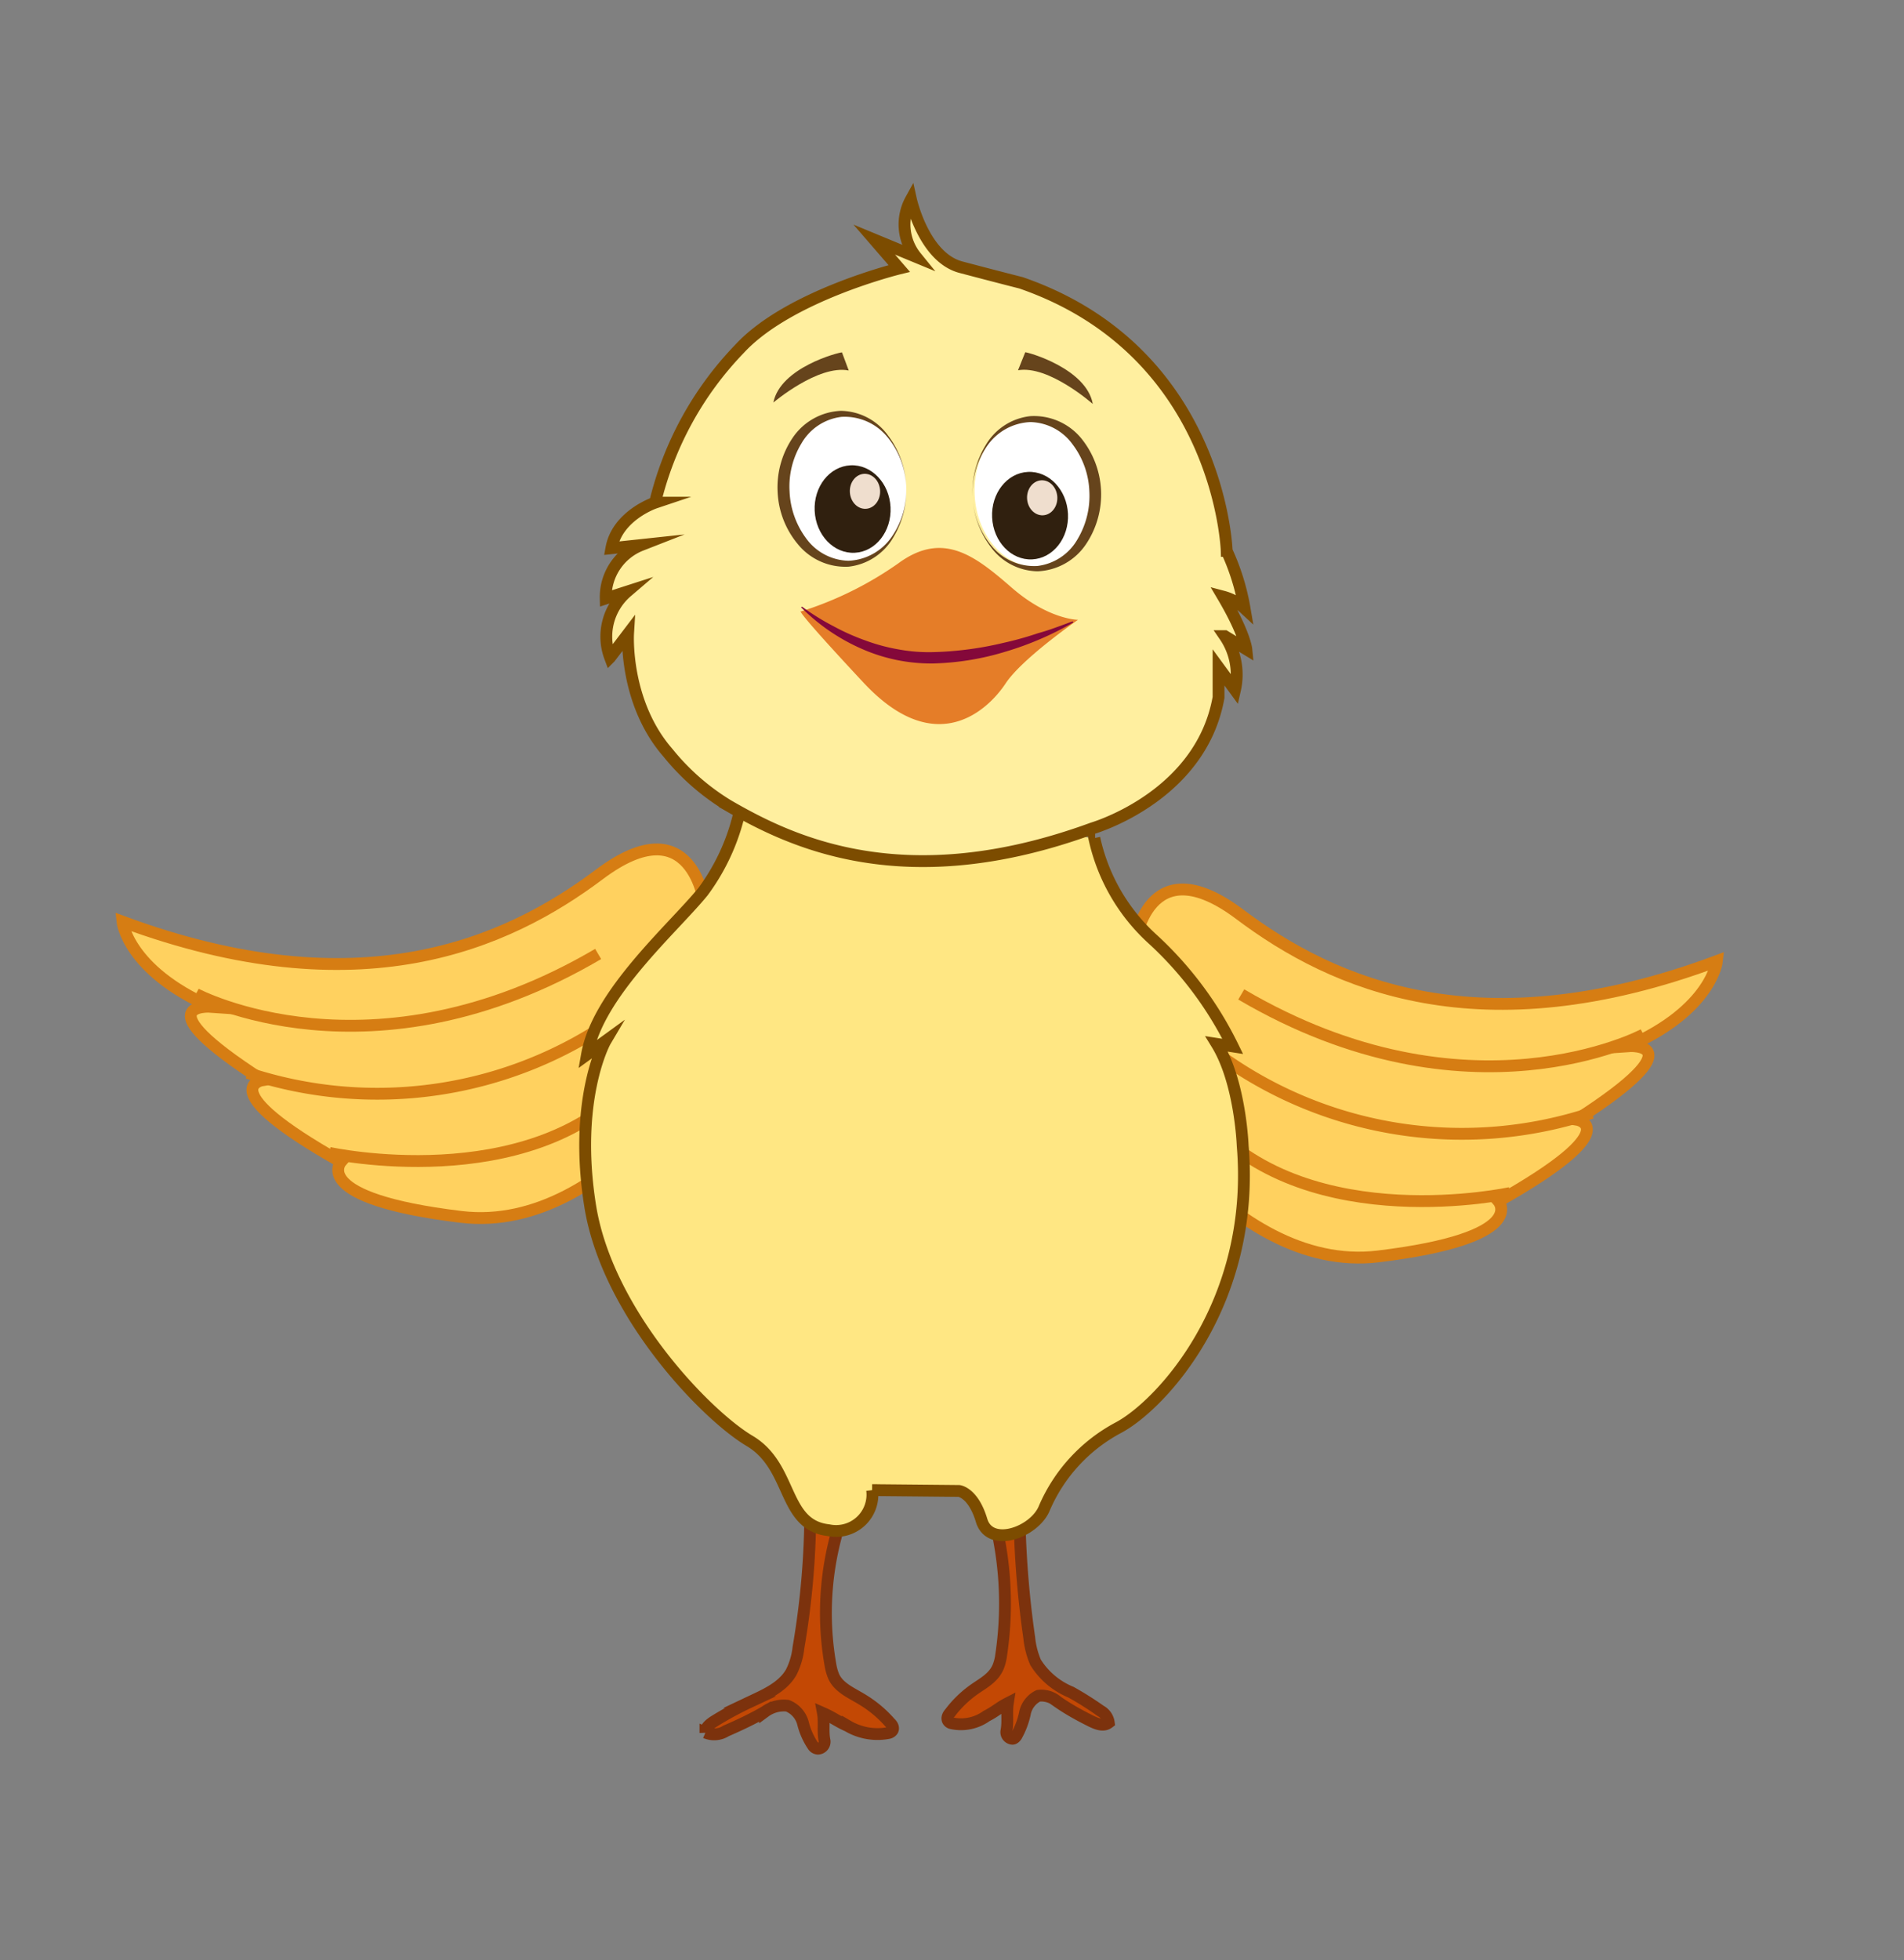 <svg id="Layer_1" data-name="Layer 1" xmlns="http://www.w3.org/2000/svg" viewBox="0 0 160.94 165.65"><rect x="0" y="0" width="160.94" height="165.65" fill="#808080" stroke="none"/><defs><style>.cls-1,.cls-3{fill:#ffd15f;}.cls-2{fill:none;}.cls-2,.cls-3{stroke:#d67d13;}.cls-2,.cls-3,.cls-4,.cls-5,.cls-6{stroke-miterlimit:10;}.cls-4{fill:#c34804;stroke:#7c320d;}.cls-5{fill:#ffe783;}.cls-5,.cls-6{stroke:#7c4c00;}.cls-6{fill:#ffef9f;}.cls-7{fill:#66441c;}.cls-8{fill:#fff;}.cls-9{fill:#30200f;}.cls-10{fill:#efdece;}.cls-11{fill:#e57d28;}.cls-12{fill:#84083a;}</style></defs><path class="cls-1" d="M59.55,76.43s-1-8.46-8.88-2.54-20.3,11.42-40.32,4c0,0,.43,4.09,7.47,7.19,0,0-5.92-.42,4.37,6.2,0,0-4.37.71,6.63,6.91,0,0-2.68,3.1,10.15,4.65S61.53,87.14,61.53,87.14L60.12,76.57"/><path class="cls-2" d="M59.55,76.43s-1-8.46-8.88-2.54-20.3,11.42-40.32,4c0,0,.43,4.09,7.47,7.19,0,0-5.92-.42,4.37,6.2,0,0-4.37.71,6.63,6.91,0,0-2.68,3.1,10.15,4.65S61.53,87.14,61.53,87.14L60.12,76.57"/><path class="cls-1" d="M16.56,84s14.8,7.9,34-3.38"/><path class="cls-2" d="M16.56,84s14.8,7.9,34-3.38"/><path class="cls-1" d="M20.93,90.67A34.92,34.92,0,0,0,52.08,86"/><path class="cls-2" d="M20.93,90.67A34.92,34.92,0,0,0,52.08,86"/><path class="cls-1" d="M27.83,97.43s16.78,3.67,25.52-5.92"/><path class="cls-2" d="M27.83,97.43s16.78,3.67,25.52-5.92"/><path class="cls-3" d="M95.93,79.81s1-8.46,8.88-2.53,20.3,11.41,40.32,3.94c0,0-.43,4.09-7.48,7.19,0,0,5.93-.42-4.37,6.21,0,0,4.37.7-6.62,6.9,0,0,2.68,3.1-10.15,4.66S94,90.53,94,90.53L95.36,80"/><path class="cls-3" d="M138.92,87.43s-14.8,7.89-34-3.39"/><path class="cls-3" d="M134.55,94.05A34.92,34.92,0,0,1,103.4,89.4"/><path class="cls-3" d="M127.65,100.82s-16.78,3.66-25.52-5.92"/><path class="cls-4" d="M67.88,122l1,4.63a.75.75,0,0,1,0,.47c-.08.14-.31.19-.39,0a68.67,68.67,0,0,1-1,12.15,6,6,0,0,1-.61,2.07c-.73,1.28-2.2,1.9-3.53,2.53a29.11,29.11,0,0,0-2.91,1.57c-.39.24-.84.58-.81,1a1.87,1.87,0,0,0,1.74-.14c1.12-.49,2.22-1,3.3-1.63a2.68,2.68,0,0,1,1.89-.5,2.18,2.18,0,0,1,1.32,1.5,6,6,0,0,0,.85,1.9.54.54,0,0,0,.41.23.59.59,0,0,0,.56-.66c-.17-.78,0-1.58-.14-2.35.93.41,1.18.68,2.1,1.09a4.94,4.94,0,0,0,3.47.59.53.53,0,0,0,.31-.21c.12-.21,0-.46-.2-.64a9.91,9.91,0,0,0-2.4-2c-.9-.55-2-1-2.4-2a4.42,4.42,0,0,1-.25-.93,25.23,25.23,0,0,1,1.15-13"/><path class="cls-4" d="M86.66,121.12l-.83,4.63a.8.8,0,0,0,0,.46c.06.14.26.19.33.06A82.09,82.09,0,0,0,87,138.41a7.08,7.08,0,0,0,.53,2.07,6.37,6.37,0,0,0,3,2.53,27.29,27.29,0,0,1,2.49,1.57,1.34,1.34,0,0,1,.7,1c-.44.34-1,.11-1.5-.13-1-.5-1.91-1-2.83-1.64a2.07,2.07,0,0,0-1.62-.5,2.1,2.1,0,0,0-1.14,1.5,6.75,6.75,0,0,1-.72,1.9c-.09.13-.22.25-.36.23a.56.56,0,0,1-.48-.66c.15-.77,0-1.58.12-2.35-.8.41-1,.68-1.8,1.09a3.7,3.7,0,0,1-3,.6.45.45,0,0,1-.27-.22c-.1-.21,0-.45.17-.63a9.21,9.21,0,0,1,2.06-2c.78-.55,1.69-1,2.06-2a4.07,4.07,0,0,0,.22-.93,29.27,29.27,0,0,0-1-13"/><path class="cls-5" d="M92.57,70.83h0l-.07,0a16.17,16.17,0,0,0,5,8.6,30.47,30.47,0,0,1,6.7,9l-1.35-.21c2,3.25,2.19,8.6,2.19,8.6,1.12,13.32-6.91,21.92-10.5,23.83a13.93,13.93,0,0,0-6.28,6.84c-.84,2-4.58,3.37-5.29,1S81.06,126,81.06,126l-7.34-.07a3.07,3.07,0,0,1-3.67,3.39c-3.94-.43-3-5.36-6.69-7.55S51.38,111,49.9,102c-1.44-8.87,1.13-13.78,1.26-14l-1.54,1.12c.91-5.15,7.25-10.64,9.79-13.75a18,18,0,0,0,3.25-7.47"/><path class="cls-6" d="M105.35,54.87l-1.82-1.11a5.77,5.77,0,0,1,.86,4.54L103,56.4l0,2.54C101.59,66.88,93.37,69.69,92.35,70h0c-16,5.86-25.61,1.07-30.79-1.92a19.62,19.62,0,0,1-5.09-4.45c-3.73-4.27-3.38-10.07-3.38-10.07l-1.52,2A5,5,0,0,1,53,50l-1.8.58a4.72,4.72,0,0,1,3-4.52l-2.52.27c.5-2.78,3.69-3.85,3.69-3.85a28.24,28.24,0,0,1,7.14-13c4.16-4.51,13.5-6.79,13.5-6.79L73.9,20.25l3.53,1.46A4.35,4.35,0,0,1,77,16.86s1.08,4.89,4.22,5.72,5.08,1.32,5.08,1.32c16.86,5.82,17.39,22.66,17.39,22.66a19.34,19.34,0,0,1,1.51,4.86,4.3,4.3,0,0,0-1.82-1C105.22,53.54,105.35,54.87,105.35,54.87Z"/><path class="cls-7" d="M71.17,29.78c-.28,0-5.21,1.27-5.8,4.24,0,0,3.79-3.22,6.37-2.71Z"/><path class="cls-7" d="M86.66,29.77c.27,0,5.18,1.39,5.71,4.37,0,0-3.72-3.3-6.32-2.85Z"/><ellipse class="cls-8" cx="71.41" cy="41.31" rx="5.19" ry="6.34" transform="translate(-1.9 3.48) rotate(-2.76)"/><path class="cls-7" d="M76.59,41.06a7.57,7.57,0,0,1-1.08,4.35,5,5,0,0,1-3.78,2.48A5.18,5.18,0,0,1,67.45,46a7.38,7.38,0,0,1-1.72-4.43A7.47,7.47,0,0,1,67,37a5.18,5.18,0,0,1,4.08-2.28,5,5,0,0,1,4,2.11A7.49,7.49,0,0,1,76.59,41.06Zm0,0A7,7,0,0,0,75,36.92a4.67,4.67,0,0,0-3.87-1.69,4.52,4.52,0,0,0-3.39,2.25,7,7,0,0,0-1,4.05,7.14,7.14,0,0,0,1.38,3.94,4.56,4.56,0,0,0,3.59,1.92,4.67,4.67,0,0,0,3.69-2.06A6.85,6.85,0,0,0,76.59,41.06Z"/><ellipse class="cls-8" cx="87.39" cy="41.71" rx="5.19" ry="6.34" transform="matrix(1, -0.05, 0.05, 1, -1.9, 4.25)"/><path class="cls-7" d="M82.21,42a7,7,0,0,0,1.61,4.14,4.65,4.65,0,0,0,3.87,1.69,4.52,4.52,0,0,0,3.39-2.26,7.13,7.13,0,0,0,1-4.05,7,7,0,0,0-1.39-3.93,4.52,4.52,0,0,0-3.59-1.92,4.67,4.67,0,0,0-3.69,2.06A7,7,0,0,0,82.21,42Zm0,0a7.58,7.58,0,0,1,1.09-4.35,5,5,0,0,1,3.78-2.48A5.18,5.18,0,0,1,91.36,37a7.54,7.54,0,0,1,.43,9,5.18,5.18,0,0,1-4.08,2.28,5,5,0,0,1-4-2.11A7.59,7.59,0,0,1,82.21,42Z"/><ellipse class="cls-9" cx="72.07" cy="43.03" rx="3.21" ry="3.7" transform="translate(-1.99 3.51) rotate(-2.76)"/><ellipse class="cls-10" cx="73.11" cy="41.53" rx="1.28" ry="1.48" transform="translate(-1.91 3.56) rotate(-2.76)"/><ellipse class="cls-9" cx="87.06" cy="43.58" rx="3.21" ry="3.7" transform="translate(-1.99 4.24) rotate(-2.76)"/><ellipse class="cls-10" cx="88.09" cy="42.08" rx="1.28" ry="1.48" transform="translate(-1.92 4.28) rotate(-2.76)"/><path class="cls-11" d="M67.72,51.67a29.78,29.78,0,0,0,8.21-4.06c3.81-2.8,6.53-.6,9.62,2.08s5.57,2.69,5.57,2.69S86.4,55.64,85,57.76s-5.82,6.56-12-.06S67.72,51.67,67.72,51.67Z"/><path class="cls-12" d="M67.81,51.28a20,20,0,0,0,2.62,1.63,19,19,0,0,0,2.73,1.22,15.9,15.9,0,0,0,2.84.76,14.07,14.07,0,0,0,2.9.22,28.44,28.44,0,0,0,5.91-.78,27.91,27.91,0,0,0,2.94-.82c1-.27,1.94-.65,2.92-1l.06.09A26.38,26.38,0,0,1,85,55.07a22.76,22.76,0,0,1-6.13,1,14.53,14.53,0,0,1-6.06-1.25,16.64,16.64,0,0,1-5.11-3.51Z"/></svg>